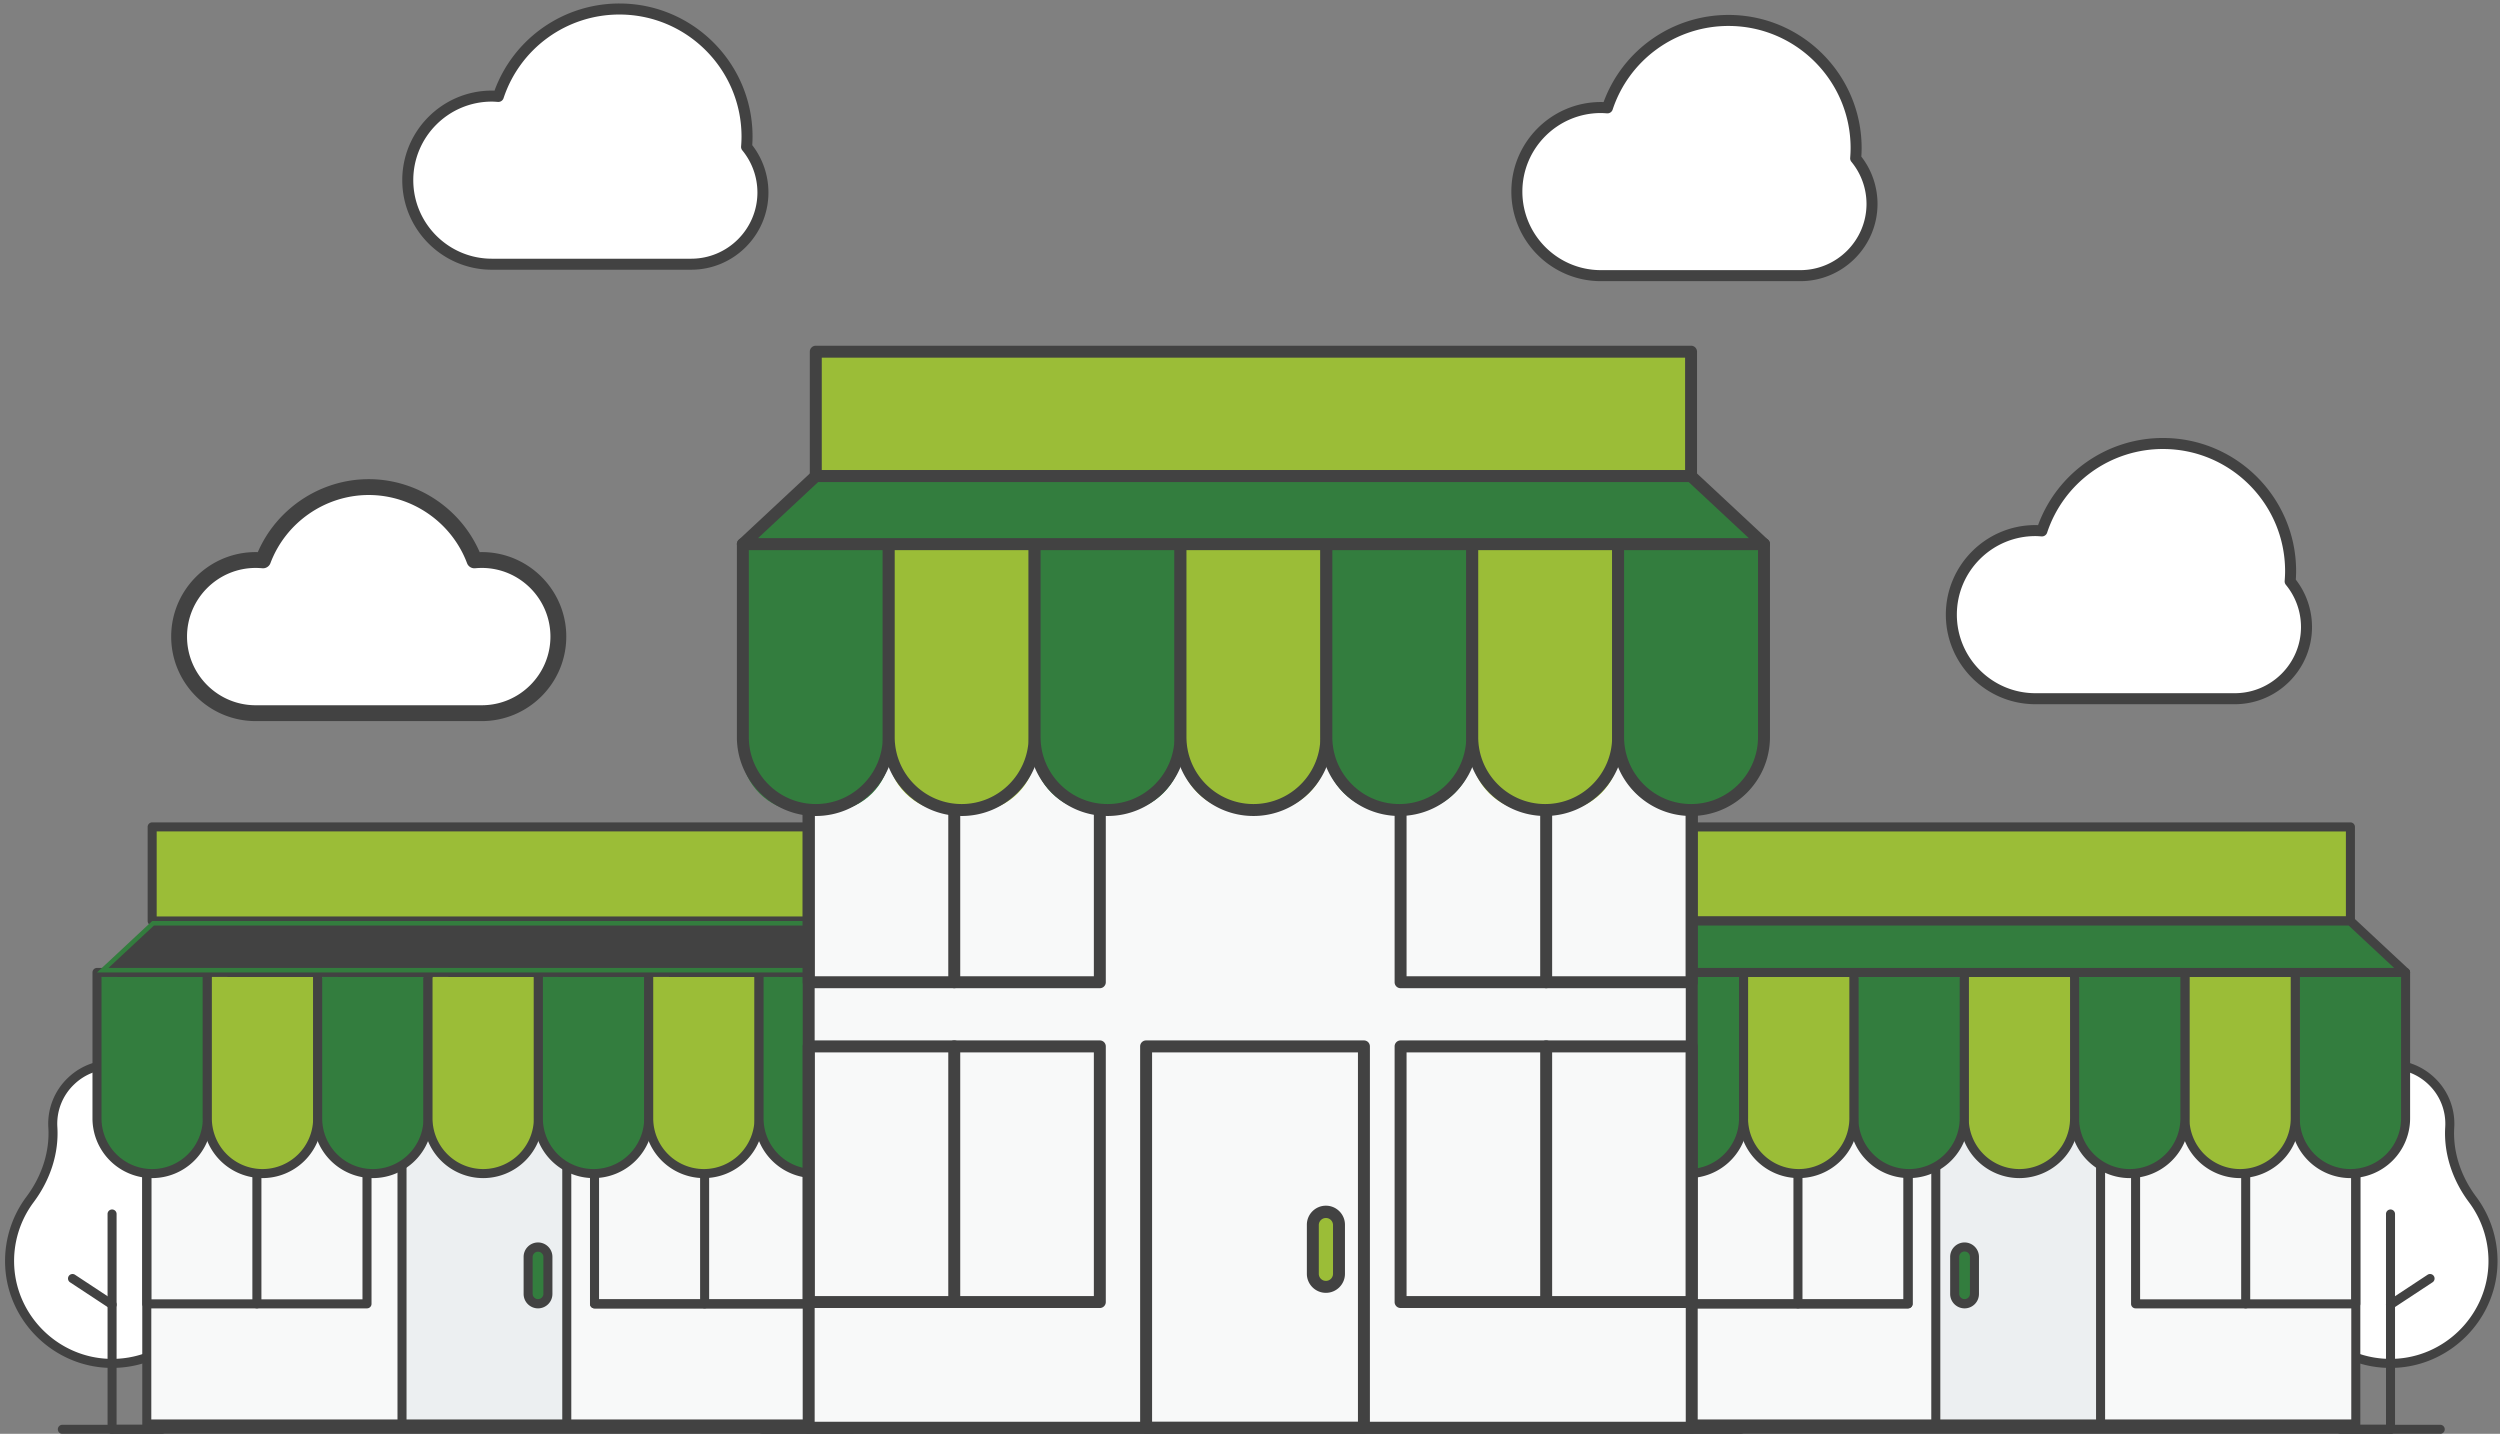 <svg xmlns="http://www.w3.org/2000/svg" width="272" height="156" viewBox="0 0 272 156"><rect x="0" y="0" width="272" height="156" fill="#808080" stroke="none"/><g><g><g><g><path fill="#fff" d="M253.638 122.523l-.003-.1c-.072-3.445 2.667-6.403 6.109-6.582a6.454 6.454 0 0 1 6.786 6.837c-.17 2.814.799 5.575 2.489 7.832a11.107 11.107 0 0 1 2.202 7.32c-.322 5.73-5.059 10.333-10.795 10.503-6.313.186-11.49-4.876-11.49-11.147 0-2.507.827-4.82 2.224-6.682a12.51 12.51 0 0 0 2.478-7.981z"/></g><g><path fill="#424242" d="M259.769 116.333a5.908 5.908 0 0 1 4.423 1.629 5.91 5.91 0 0 1 1.847 4.687c-.169 2.807.75 5.704 2.586 8.156 1.499 2 2.246 4.485 2.105 6.998-.308 5.467-4.84 9.876-10.319 10.038a10.599 10.599 0 0 1-7.748-3.006 10.577 10.577 0 0 1-3.235-7.649c0-2.324.735-4.533 2.125-6.386 1.77-2.36 2.685-5.305 2.576-8.295v-.001l-.002-.09c-.067-3.189 2.464-5.917 5.642-6.081zm-7.791 29.207a11.549 11.549 0 0 0 8.462 3.284c5.985-.177 10.936-4.994 11.272-10.966a11.674 11.674 0 0 0-2.299-7.643c-1.698-2.266-2.547-4.932-2.393-7.508a6.881 6.881 0 0 0-2.151-5.458 6.898 6.898 0 0 0-5.151-1.899c-3.703.192-6.652 3.37-6.574 7.083l.003.108c.1 2.765-.746 5.489-2.381 7.669a11.538 11.538 0 0 0-2.322 6.976 11.55 11.55 0 0 0 3.534 8.354z"/></g><g><g><path fill="#5e35b1" d="M260.087 132.105v23.403"/></g><g><path fill="#424242" d="M260.087 156c.272 0 .492-.22.492-.492v-23.403a.492.492 0 1 0-.983 0v23.403c0 .272.22.492.491.492z"/></g></g><g><g><path fill="#5e35b1" d="M264.39 139.104l-4.303 2.835"/></g><g><path fill="#424242" d="M260.088 142.43a.487.487 0 0 0 .27-.08l4.303-2.836a.491.491 0 0 0-.542-.82l-4.302 2.835a.49.49 0 0 0 .271.902z"/></g></g><g><g><path fill="#ffc107" d="M265.496 155.508H254.68"/></g><g><path fill="#424242" d="M254.679 156h10.818a.491.491 0 0 0 0-.983h-10.818a.491.491 0 1 0 0 .983z"/></g></g><g><path fill="#f8f9f9" d="M256.311 121.76v34.11h-72.673v-34.11z"/></g><g><path fill="#424242" d="M255.819 154.438H184.13v-33.126h71.689zm-72.181.983h72.673c.272 0 .492-.22.492-.491v-34.11a.492.492 0 0 0-.492-.492h-72.673a.492.492 0 0 0-.492.492v34.11c0 .27.22.49.492.49z"/></g><g><path fill="#eceff1" d="M228.542 120.82v34.11h-17.926v-34.11z"/></g><g><path fill="#424242" d="M228.05 154.438h-16.943v-33.126h16.943zm-17.434.983h17.926c.272 0 .492-.22.492-.491v-34.11a.492.492 0 0 0-.492-.492h-17.926a.492.492 0 0 0-.492.492v34.11c0 .27.22.49.492.49z"/></g><g><path fill="#337d3e" d="M214.82 141.139c0 .36-.36.72-.72.72h-.711c-.36 0-.72-.36-.72-.72v-4.748c0-.36.36-.72.72-.72h.711c.36 0 .72.36.72.72z"/></g><g><path fill="#424242" d="M213.744 136.162c.323 0 .585.262.585.585v4.036a.585.585 0 0 1-1.169 0v-4.036c0-.323.262-.585.584-.585zm0 6.19a1.57 1.57 0 0 0 1.568-1.569v-4.036a1.57 1.57 0 0 0-1.568-1.568 1.57 1.57 0 0 0-1.567 1.568v4.036a1.57 1.57 0 0 0 1.567 1.568z"/></g><g><g><path fill="#5e35b1" d="M260.087 155.508h-80.442"/></g><g><path fill="#424242" d="M179.645 156h80.442a.492.492 0 1 0 0-.983h-80.442a.491.491 0 1 0 0 .983z"/></g></g><g><path fill="#9bbd37" d="M255.726 89.967v10.239h-72.032V89.967z"/></g><g><path fill="#424242" d="M255.234 99.714h-71.048V90.46h71.048zm-71.54.983h72.032c.271 0 .491-.22.491-.491V89.967a.492.492 0 0 0-.491-.492h-72.032a.492.492 0 0 0-.492.492v10.239c0 .271.22.491.492.491z"/></g><g><path fill="#424242" d="M207.107 141.367H184.13v-20.055h22.977zm-23.469.984h23.96c.272 0 .492-.22.492-.492V120.82a.492.492 0 0 0-.492-.492h-23.96a.492.492 0 0 0-.492.492v21.039c0 .272.22.492.492.492z"/></g><g><g><path fill="#424242" d="M207.107 141.367H184.13v-20.055h22.977zm-23.469.984h23.96c.272 0 .492-.22.492-.492V120.82a.492.492 0 0 0-.492-.492h-23.96a.492.492 0 0 0-.492.492v21.039c0 .272.22.492.492.492z"/></g></g><g><g><path fill="#eceff1" d="M195.618 120.82v21.04"/></g><g><path fill="#424242" d="M195.618 142.351c.272 0 .492-.22.492-.492V120.82a.492.492 0 1 0-.984 0v21.039c0 .272.221.492.492.492z"/></g></g><g><g><path fill="#424242" d="M255.819 141.367h-22.976v-20.055h22.976zm-23.468.984h23.96c.272 0 .492-.22.492-.492V120.82a.492.492 0 0 0-.492-.492h-23.96a.492.492 0 0 0-.492.492v21.039c0 .272.22.492.492.492z"/></g></g><g><g><path fill="#eceff1" d="M244.331 120.82v21.04"/></g><g><path fill="#424242" d="M244.331 142.351c.272 0 .492-.22.492-.492V120.82a.492.492 0 1 0-.984 0v21.039c0 .272.22.492.492.492z"/></g></g><g><path fill="#337d3e" d="M261.728 122.86c0 2.413-2.412 4.826-4.825 4.826h-2.355c-2.412 0-4.825-2.413-4.825-4.825v-15.517c0-.77.77-1.54 1.54-1.54h8.925c.77 0 1.54.77 1.54 1.54z"/></g><g><path fill="#424242" d="M261.237 106.295v15.388a5.518 5.518 0 0 1-5.511 5.511 5.517 5.517 0 0 1-5.511-5.51v-15.39zm-12.006 15.388a6.503 6.503 0 0 0 6.495 6.495 6.502 6.502 0 0 0 6.494-6.495v-15.879a.492.492 0 0 0-.492-.492h-12.005a.492.492 0 0 0-.492.492v15.88z"/></g><g><path fill="#9bbd37" d="M249.723 122.86c0 2.413-2.413 4.826-4.825 4.826h-2.355c-2.413 0-4.825-2.413-4.825-4.825v-15.55c0-.754.753-1.507 1.506-1.507h8.992c.754 0 1.507.753 1.507 1.507z"/></g><g><path fill="#424242" d="M249.231 106.295v15.388a5.517 5.517 0 0 1-5.51 5.511 5.517 5.517 0 0 1-5.511-5.51v-15.39zm-12.005 15.388a6.503 6.503 0 0 0 6.495 6.495 6.503 6.503 0 0 0 6.494-6.495v-15.879a.492.492 0 0 0-.492-.492h-12.005a.492.492 0 0 0-.492.492v15.88z"/></g><g><path fill="#337d3e" d="M237.718 122.86c0 2.413-2.413 4.826-4.825 4.826h-2.355c-2.413 0-4.825-2.413-4.825-4.825v-15.41c0-.823.823-1.647 1.647-1.647h8.71c.824 0 1.648.824 1.648 1.648z"/></g><g><path fill="#424242" d="M237.226 106.295v15.388a5.517 5.517 0 0 1-5.511 5.511 5.517 5.517 0 0 1-5.511-5.51v-15.39zm-12.005 15.388a6.502 6.502 0 0 0 6.494 6.495 6.503 6.503 0 0 0 6.495-6.495v-15.879a.492.492 0 0 0-.492-.492h-12.006a.491.491 0 0 0-.491.492v15.88z"/></g><g><path fill="#9bbd37" d="M225.713 122.86c0 2.413-2.413 4.826-4.826 4.826h-2.354c-2.413 0-4.826-2.413-4.826-4.825v-15.416c0-.82.82-1.64 1.642-1.64h8.722c.82-.001 1.642.82 1.642 1.64z"/></g><g><path fill="#424242" d="M225.221 106.295v15.388a5.517 5.517 0 0 1-5.511 5.511 5.517 5.517 0 0 1-5.511-5.51v-15.39zm-12.006 15.388a6.503 6.503 0 0 0 6.495 6.495 6.502 6.502 0 0 0 6.494-6.495v-15.879a.492.492 0 0 0-.492-.492h-12.005a.492.492 0 0 0-.492.492v15.88z"/></g><g><path fill="#337d3e" d="M213.707 122.86c0 2.413-2.412 4.826-4.825 4.826h-2.355c-2.412 0-4.825-2.413-4.825-4.825v-15.43c0-.814.813-1.627 1.627-1.627h8.752c.813 0 1.626.813 1.626 1.627z"/></g><g><path fill="#424242" d="M213.215 106.295v15.388a5.517 5.517 0 0 1-5.51 5.511 5.517 5.517 0 0 1-5.511-5.51v-15.39zm-12.005 15.388a6.503 6.503 0 0 0 6.495 6.495 6.502 6.502 0 0 0 6.494-6.495v-15.879a.492.492 0 0 0-.492-.492h-12.005a.492.492 0 0 0-.492.492v15.88z"/></g><g><path fill="#9bbd37" d="M201.702 122.86c0 2.413-2.413 4.826-4.825 4.826h-2.355c-2.413 0-4.825-2.413-4.825-4.825v-15.542c0-.757.757-1.515 1.515-1.515h8.975c.757 0 1.515.758 1.515 1.515z"/></g><g><path fill="#424242" d="M201.21 106.295v15.388a5.517 5.517 0 0 1-5.511 5.511 5.518 5.518 0 0 1-5.511-5.51v-15.39zm-12.005 15.388a6.502 6.502 0 0 0 6.494 6.495 6.503 6.503 0 0 0 6.495-6.495v-15.879a.492.492 0 0 0-.492-.492h-12.005a.492.492 0 0 0-.492.492v15.88z"/></g><g><path fill="#337d3e" d="M189.697 122.86c0 2.413-2.413 4.826-4.826 4.826h-2.354c-2.413 0-4.825-2.413-4.825-4.825v-15.77c0-.644.643-1.287 1.286-1.287h9.432c.644 0 1.287.643 1.287 1.286z"/></g><g><path fill="#424242" d="M189.205 106.295v15.388a5.517 5.517 0 0 1-5.511 5.511 5.517 5.517 0 0 1-5.511-5.51v-15.39zm-5.511 21.883a6.502 6.502 0 0 0 6.494-6.495v-15.879a.491.491 0 0 0-.491-.492h-12.006a.491.491 0 0 0-.491.492v15.88a6.502 6.502 0 0 0 6.494 6.494z"/></g><g><path fill="#337d3e" d="M177.691 105.804h84.037l-6.002-5.598h-72.032z"/></g><g><path fill="#424242" d="M260.48 105.312h-81.54l4.948-4.615h71.644zm-83.246.672a.49.49 0 0 0 .457.31h84.037a.491.491 0 0 0 .336-.85l-6.003-5.598a.491.491 0 0 0-.335-.132h-72.032a.491.491 0 0 0-.335.132l-6.003 5.598a.491.491 0 0 0-.122.54z"/></g></g><g><g><path fill="#fff" d="M18.643 122.523l.003-.1c.072-3.445-2.667-6.403-6.109-6.582a6.454 6.454 0 0 0-6.786 6.837c.17 2.814-.799 5.575-2.489 7.832a11.106 11.106 0 0 0-2.202 7.32c.322 5.73 5.059 10.333 10.795 10.503 6.313.186 11.49-4.876 11.49-11.147 0-2.507-.827-4.82-2.224-6.682a12.51 12.51 0 0 1-2.478-7.981z"/></g><g><path fill="#424242" d="M12.191 116.324c.106 0 .213.003.321.009 3.178.164 5.709 2.892 5.642 6.081l-.002.09c-.109 2.991.806 5.937 2.576 8.296a10.563 10.563 0 0 1 2.125 6.386c0 2.907-1.149 5.623-3.235 7.649a10.6 10.6 0 0 1-7.748 3.006c-5.479-.162-10.011-4.571-10.319-10.038a10.682 10.682 0 0 1 2.105-6.998c1.836-2.452 2.755-5.349 2.586-8.156a5.91 5.91 0 0 1 1.847-4.687 5.91 5.91 0 0 1 4.102-1.638zm.006 32.505c3.047 0 5.914-1.16 8.106-3.289a11.55 11.55 0 0 0 3.534-8.354c0-2.539-.803-4.95-2.322-6.976-1.635-2.18-2.481-4.904-2.381-7.669l.003-.108c.078-3.713-2.871-6.891-6.574-7.083a6.898 6.898 0 0 0-5.151 1.899 6.881 6.881 0 0 0-2.151 5.458c.154 2.576-.695 5.242-2.393 7.508a11.675 11.675 0 0 0-2.299 7.643c.336 5.972 5.287 10.789 11.272 10.966.119.003.237.005.356.005z"/></g><g><g><path fill="#5e35b1" d="M12.194 132.105v23.403"/></g><g><path fill="#424242" d="M12.194 156a.492.492 0 0 1-.492-.492v-23.403a.492.492 0 1 1 .983 0v23.403c0 .272-.22.492-.491.492z"/></g></g><g><g><path fill="#5e35b1" d="M7.891 139.104l4.303 2.835"/></g><g><path fill="#424242" d="M12.193 142.43a.487.487 0 0 1-.27-.08l-4.303-2.836a.491.491 0 0 1 .542-.82l4.302 2.835a.49.49 0 0 1-.271.902z"/></g></g><g><g><path fill="#ffc107" d="M6.785 155.508h10.817"/></g><g><path fill="#424242" d="M17.603 156H6.784a.491.491 0 0 1 0-.983h10.819a.491.491 0 0 1 0 .983z"/></g></g><g><path fill="#f8f9f9" d="M15.97 155.87v-34.109h72.673v34.11z"/></g><g><path fill="#424242" d="M16.462 121.312h71.689v33.126H16.462zm72.673 33.618v-34.11a.492.492 0 0 0-.492-.492H15.97a.492.492 0 0 0-.492.492v34.11c0 .27.22.49.492.49h72.673c.272 0 .492-.22.492-.49z"/></g><g><path fill="#eceff1" d="M43.74 154.93v-34.11h17.925v34.11z"/></g><g><path fill="#424242" d="M44.231 121.312h16.943v33.126H44.231zm17.926 33.618v-34.11a.492.492 0 0 0-.492-.492H43.739a.492.492 0 0 0-.492.492v34.11c0 .27.22.49.492.49h17.926c.272 0 .492-.22.492-.49z"/></g><g><path fill="#337d3e" d="M57.46 136.39c0-.36.36-.72.72-.72h.712c.36 0 .72.36.72.72v4.749c0 .36-.36.72-.72.72h-.711c-.36 0-.72-.36-.72-.72z"/></g><g><path fill="#424242" d="M59.121 136.747v4.036a.585.585 0 0 1-1.169 0v-4.036a.585.585 0 0 1 1.169 0zm.983 4.036v-4.036a1.57 1.57 0 0 0-1.567-1.568 1.57 1.57 0 0 0-1.568 1.568v4.036a1.57 1.57 0 0 0 1.568 1.568 1.57 1.57 0 0 0 1.567-1.568z"/></g><g><g><path fill="#5e35b1" d="M12.194 155.508h80.443"/></g><g><path fill="#424242" d="M92.637 156H12.194a.492.492 0 1 1 0-.983h80.443a.491.491 0 0 1 0 .983z"/></g></g><g><path fill="#9bbd37" d="M16.555 100.206V89.967h72.032v10.239z"/></g><g><path fill="#424242" d="M17.047 90.459h71.048v9.255H17.047zm72.032 9.747V89.967a.492.492 0 0 0-.492-.492H16.555a.492.492 0 0 0-.491.492v10.239c0 .271.22.491.491.491h72.032c.272 0 .492-.22.492-.49z"/></g><g><path fill="#424242" d="M65.174 121.312h22.977v20.055H65.174zm23.961 20.547V120.82a.492.492 0 0 0-.492-.492h-23.96a.492.492 0 0 0-.492.492v21.039c0 .272.22.492.492.492h23.96c.272 0 .492-.22.492-.492z"/></g><g><g><path fill="#424242" d="M65.174 121.312h22.977v20.055H65.174zm23.961 20.547V120.82a.492.492 0 0 0-.492-.492h-23.96a.492.492 0 0 0-.492.492v21.039c0 .272.22.492.492.492h23.96c.272 0 .492-.22.492-.492z"/></g></g><g><g><path fill="#eceff1" d="M76.663 120.82v21.04"/></g><g><path fill="#424242" d="M76.663 142.351a.492.492 0 0 1-.492-.492V120.82a.492.492 0 1 1 .984 0v21.039a.492.492 0 0 1-.492.492z"/></g></g><g><g><path fill="#424242" d="M16.462 121.312h22.976v20.055H16.462zm23.96 20.547V120.82a.492.492 0 0 0-.492-.492H15.97a.492.492 0 0 0-.492.492v21.039c0 .272.22.492.492.492h23.96c.272 0 .492-.22.492-.492z"/></g></g><g><g><path fill="#eceff1" d="M27.95 120.82v21.04"/></g><g><path fill="#424242" d="M27.95 142.351a.492.492 0 0 1-.492-.492V120.82a.492.492 0 1 1 .984 0v21.039c0 .272-.22.492-.492.492z"/></g></g><g><path fill="#337d3e" d="M10.553 107.344c0-.77.77-1.54 1.54-1.54h8.925c.77 0 1.54.77 1.54 1.54v15.516c0 2.413-2.413 4.826-4.825 4.826h-2.355c-2.413 0-4.825-2.413-4.825-4.826z"/></g><g><path fill="#424242" d="M22.066 106.295v15.388a5.517 5.517 0 0 1-5.511 5.511 5.518 5.518 0 0 1-5.511-5.51v-15.39zm-5.511 21.883a6.503 6.503 0 0 0 6.495-6.495v-15.879a.492.492 0 0 0-.492-.492H10.553a.492.492 0 0 0-.492.492v15.88a6.502 6.502 0 0 0 6.494 6.494z"/></g><g><path fill="#9bbd37" d="M22.558 107.31c0-.753.753-1.506 1.507-1.506h8.992c.753 0 1.506.753 1.506 1.506v15.55c0 2.413-2.412 4.826-4.825 4.826h-2.355c-2.412 0-4.825-2.413-4.825-4.826z"/></g><g><path fill="#424242" d="M34.071 106.295v15.388a5.517 5.517 0 0 1-5.51 5.511 5.517 5.517 0 0 1-5.511-5.51v-15.39zm-5.51 21.883a6.503 6.503 0 0 0 6.494-6.495v-15.879a.492.492 0 0 0-.492-.492H22.558a.492.492 0 0 0-.492.492v15.88a6.503 6.503 0 0 0 6.495 6.494z"/></g><g><path fill="#337d3e" d="M34.563 107.451c0-.823.824-1.647 1.648-1.647h8.71c.824 0 1.647.824 1.647 1.647v15.41c0 2.412-2.412 4.825-4.825 4.825h-2.355c-2.412 0-4.825-2.413-4.825-4.826z"/></g><g><path fill="#424242" d="M46.077 106.295v15.388a5.517 5.517 0 0 1-5.511 5.511 5.517 5.517 0 0 1-5.511-5.51v-15.39zm-5.511 21.883a6.502 6.502 0 0 0 6.494-6.495v-15.879a.491.491 0 0 0-.491-.492H34.563a.492.492 0 0 0-.492.492v15.88a6.503 6.503 0 0 0 6.495 6.494z"/></g><g><path fill="#9bbd37" d="M46.568 107.445c0-.82.821-1.641 1.642-1.641h8.722c.821 0 1.642.82 1.642 1.641v15.415c0 2.413-2.413 4.826-4.826 4.826h-2.354c-2.413 0-4.826-2.413-4.826-4.826z"/></g><g><path fill="#424242" d="M58.082 106.295v15.388a5.517 5.517 0 0 1-5.511 5.511 5.517 5.517 0 0 1-5.511-5.51v-15.39zm-5.511 21.883a6.503 6.503 0 0 0 6.495-6.495v-15.879a.492.492 0 0 0-.492-.492H46.569a.492.492 0 0 0-.492.492v15.88a6.502 6.502 0 0 0 6.494 6.494z"/></g><g><path fill="#337d3e" d="M58.574 107.43c0-.813.813-1.626 1.626-1.626h8.752c.814 0 1.627.813 1.627 1.626v15.43c0 2.413-2.413 4.826-4.825 4.826h-2.355c-2.413 0-4.825-2.413-4.825-4.826z"/></g><g><path fill="#424242" d="M70.087 106.295v15.388a5.517 5.517 0 0 1-5.511 5.511 5.517 5.517 0 0 1-5.51-5.51v-15.39zm-5.511 21.883a6.503 6.503 0 0 0 6.495-6.495v-15.879a.492.492 0 0 0-.492-.492H58.574a.492.492 0 0 0-.492.492v15.88a6.503 6.503 0 0 0 6.494 6.494z"/></g><g><path fill="#9bbd37" d="M70.579 107.32c0-.759.758-1.516 1.515-1.516h8.975c.758 0 1.515.757 1.515 1.515v15.541c0 2.413-2.412 4.826-4.825 4.826h-2.355c-2.412 0-4.825-2.413-4.825-4.826z"/></g><g><path fill="#424242" d="M82.093 106.295v15.388a5.518 5.518 0 0 1-5.511 5.511 5.517 5.517 0 0 1-5.511-5.51v-15.39zm-5.511 21.883a6.502 6.502 0 0 0 6.494-6.495v-15.879a.492.492 0 0 0-.492-.492H70.579a.492.492 0 0 0-.492.492v15.88a6.503 6.503 0 0 0 6.495 6.494z"/></g><g><path fill="#337d3e" d="M82.584 107.09c0-.643.644-1.286 1.287-1.286h9.432c.643 0 1.287.643 1.287 1.286v15.77c0 2.413-2.413 4.826-4.826 4.826H87.41c-2.413 0-4.826-2.413-4.826-4.826z"/></g><g><path fill="#424242" d="M94.098 106.295v15.388a5.517 5.517 0 0 1-5.511 5.511 5.517 5.517 0 0 1-5.511-5.51v-15.39zm.983 15.388v-15.879a.491.491 0 0 0-.491-.492H82.584a.491.491 0 0 0-.491.492v15.88a6.502 6.502 0 0 0 6.494 6.494 6.502 6.502 0 0 0 6.494-6.495z"/></g><g><path fill="#337d3e" d="M94.59 105.804H10.553l6.002-5.598h72.032z"/></g><g><path fill="#424242" d="M16.749 100.697h71.644l4.948 4.615h-81.54z"/></g></g><g><path fill="#f8f9f9" d="M87.984 155.35V59.273h96.077v96.077z"/></g><g><path fill="#424242" d="M88.635 59.923h94.776V154.7H88.635zm96.076 95.427V59.273a.65.65 0 0 0-.65-.65H87.984a.65.65 0 0 0-.65.65v96.077c0 .359.291.65.65.65h96.077a.65.65 0 0 0 .65-.65z"/></g><g><path fill="#424242" d="M125.347 114.498h22.398V154.7h-22.398zm23.699 40.852v-41.502a.65.65 0 0 0-.65-.65h-23.699a.65.65 0 0 0-.65.65v41.502c0 .359.291.65.65.65h23.699a.65.65 0 0 0 .65-.65z"/></g><g><path fill="#9bbd37" d="M142.836 132.55c0-.36.36-.72.721-.72h1.405c.36 0 .72.36.72.72v6.74c0 .36-.36.72-.72.72h-1.405c-.36 0-.72-.36-.72-.72z"/></g><g><path fill="#424242" d="M145.032 133.252v5.336a.773.773 0 0 1-1.546 0v-5.336a.774.774 0 0 1 1.546 0zm1.3 5.336v-5.336c0-1.143-.93-2.073-2.073-2.073-1.143 0-2.073.93-2.073 2.073v5.336c0 1.143.93 2.073 2.073 2.073 1.143 0 2.073-.93 2.073-2.073z"/></g><g><g><path fill="#5e35b1" d="M82.992 155.35H189.34"/></g><g><path fill="#424242" d="M189.34 156H82.992a.65.65 0 1 1 0-1.3H189.34a.65.65 0 1 1 0 1.3z"/></g></g><g><path fill="#9bbd37" d="M88.759 51.8V38.263h95.228v13.535z"/></g><g><path fill="#424242" d="M89.409 38.914h93.928V51.15H89.409zM184.637 51.8V38.264a.65.65 0 0 0-.65-.65H88.759a.65.65 0 0 0-.651.65v13.535c0 .359.291.65.651.65h95.228a.65.65 0 0 0 .65-.65z"/></g><g><g><path fill="#424242" d="M153.034 79.702h30.377v26.515h-30.377zm31.677 27.165V79.052a.65.65 0 0 0-.65-.65h-31.677a.65.65 0 0 0-.65.65v27.815c0 .36.291.65.65.65h31.677a.65.65 0 0 0 .65-.65z"/></g></g><g><g><path fill="#eceff1" d="M168.223 79.052v27.814"/></g><g><path fill="#424242" d="M168.223 107.517a.65.65 0 0 1-.65-.65V79.052a.65.65 0 0 1 1.3 0v27.815a.65.65 0 0 1-.65.65z"/></g></g><g><g><path fill="#424242" d="M153.034 114.498h30.377v26.514h-30.377zm31.677 27.164v-27.814a.65.65 0 0 0-.65-.65h-31.677a.65.65 0 0 0-.65.65v27.814c0 .359.291.65.65.65h31.677a.65.65 0 0 0 .65-.65z"/></g></g><g><g><path fill="#eceff1" d="M168.223 113.848v27.814"/></g><g><path fill="#424242" d="M168.223 142.312a.65.65 0 0 1-.65-.65v-27.814a.65.65 0 0 1 1.3 0v27.814a.65.65 0 0 1-.65.65z"/></g></g><g><g><path fill="#424242" d="M88.635 79.702h30.376v26.515H88.635zm31.676 27.165V79.052a.65.65 0 0 0-.65-.65H87.984a.65.65 0 0 0-.65.65v27.815c0 .36.291.65.65.65h31.677a.65.65 0 0 0 .65-.65z"/></g></g><g><g><path fill="#eceff1" d="M103.823 79.052v27.814"/></g><g><path fill="#424242" d="M103.823 107.517a.65.65 0 0 1-.65-.65V79.052a.65.65 0 0 1 1.3 0v27.815a.65.65 0 0 1-.65.65z"/></g></g><g><g><path fill="#424242" d="M88.635 114.498h30.376v26.514H88.635zm31.676 27.164v-27.814a.65.65 0 0 0-.65-.65H87.984a.65.65 0 0 0-.65.65v27.814c0 .359.291.65.65.65h31.677a.65.65 0 0 0 .65-.65z"/></g></g><g><g><path fill="#eceff1" d="M103.823 113.848v27.814"/></g><g><path fill="#424242" d="M103.823 142.312a.65.65 0 0 1-.65-.65v-27.814a.65.65 0 0 1 1.3 0v27.814a.65.65 0 0 1-.65.65z"/></g></g><g><path fill="#337d3e" d="M80.823 60.974c0-.887.887-1.774 1.774-1.774H94.92c.887 0 1.774.887 1.774 1.774v21.363c0 2.896-2.896 5.792-5.792 5.792h-4.287c-2.896 0-5.792-2.896-5.792-5.792z"/></g><g><path fill="#424242" d="M96.044 59.85v20.343c0 4.018-3.268 7.286-7.285 7.286-4.018 0-7.286-3.268-7.286-7.286V59.85zM88.759 88.78c4.734 0 8.585-3.851 8.585-8.586V59.2a.65.65 0 0 0-.65-.65H80.823a.65.65 0 0 0-.65.65v20.993c0 4.735 3.851 8.586 8.586 8.586z"/></g><g><path fill="#9bbd37" d="M96.694 61.026c0-.913.913-1.826 1.826-1.826h12.22c.913 0 1.826.913 1.826 1.826v21.259c0 2.922-2.922 5.844-5.845 5.844h-4.183c-2.922 0-5.844-2.922-5.844-5.844z"/></g><g><path fill="#424242" d="M111.916 59.85v20.343c0 4.018-3.269 7.286-7.286 7.286-4.017 0-7.286-3.268-7.286-7.286V59.85zM104.63 88.78c4.734 0 8.586-3.851 8.586-8.586V59.2a.65.65 0 0 0-.65-.65H96.694a.65.65 0 0 0-.65.65v20.993c0 4.735 3.852 8.586 8.586 8.586z"/></g><g><path fill="#337d3e" d="M112.566 61.11c0-.955.954-1.91 1.909-1.91h12.053c.954 0 1.909.955 1.909 1.91V82.2c0 2.964-2.964 5.928-5.928 5.928h-4.016c-2.964 0-5.927-2.964-5.927-5.928z"/></g><g><path fill="#424242" d="M127.787 59.85v20.343c0 4.018-3.269 7.286-7.286 7.286-4.017 0-7.285-3.268-7.285-7.286V59.85zm-7.286 28.929c4.734 0 8.586-3.851 8.586-8.586V59.2a.65.65 0 0 0-.65-.65h-15.871a.65.65 0 0 0-.65.65v20.993c0 4.735 3.851 8.586 8.585 8.586z"/></g><g><path fill="#9bbd37" d="M128.437 61.153c0-.976.976-1.953 1.953-1.953h11.966c.976 0 1.952.977 1.952 1.953v21.005c0 2.985-2.985 5.971-5.971 5.971h-3.929c-2.985 0-5.971-2.986-5.971-5.971z"/></g><g><path fill="#424242" d="M143.658 59.85v20.343c0 4.018-3.268 7.286-7.285 7.286-4.018 0-7.286-3.268-7.286-7.286V59.85zm-7.285 28.929c4.734 0 8.585-3.851 8.585-8.586V59.2a.65.65 0 0 0-.65-.65h-15.871a.65.65 0 0 0-.65.65v20.993c0 4.735 3.851 8.586 8.586 8.586z"/></g><g><path fill="#337d3e" d="M144.308 61.181c0-.99.99-1.98 1.981-1.98h11.91c.99 0 1.98.99 1.98 1.98V82.13c0 3-2.999 6-5.999 6h-3.872c-3 0-6-3-6-6z"/></g><g><path fill="#424242" d="M159.53 59.85v20.343c0 4.018-3.269 7.286-7.286 7.286-4.017 0-7.286-3.268-7.286-7.286V59.85zm-7.286 28.929c4.734 0 8.586-3.851 8.586-8.586V59.2a.65.65 0 0 0-.65-.65h-15.872a.65.65 0 0 0-.65.65v20.993c0 4.735 3.852 8.586 8.586 8.586z"/></g><g><path fill="#9bbd37" d="M160.18 61.057c0-.928.928-1.857 1.856-1.857h12.158c.929 0 1.857.929 1.857 1.857v21.197c0 2.937-2.938 5.875-5.875 5.875h-4.12c-2.939 0-5.876-2.938-5.876-5.875z"/></g><g><path fill="#424242" d="M175.401 59.85v20.343c0 4.018-3.268 7.286-7.286 7.286-4.017 0-7.285-3.268-7.285-7.286V59.85zm-7.286 28.929c4.735 0 8.586-3.851 8.586-8.586V59.2a.65.65 0 0 0-.65-.65H160.18a.65.65 0 0 0-.65.65v20.993c0 4.735 3.851 8.586 8.585 8.586z"/></g><g><path fill="#337d3e" d="M176.051 61.3c0-1.05 1.05-2.1 2.1-2.1h11.672c1.05 0 2.1 1.05 2.1 2.1v20.71c0 3.06-3.06 6.12-6.12 6.12h-3.633c-3.06 0-6.119-3.06-6.119-6.12z"/></g><g><path fill="#424242" d="M191.272 59.85v20.343c0 4.018-3.268 7.286-7.285 7.286s-7.286-3.268-7.286-7.286V59.85zm-7.285 28.929c4.734 0 8.586-3.851 8.586-8.586V59.2a.65.65 0 0 0-.65-.65h-15.872a.65.65 0 0 0-.65.65v20.993c0 4.735 3.851 8.586 8.586 8.586z"/></g><g><path fill="#337d3e" d="M191.923 59.2h-111.1l7.936-7.4h95.228z"/></g><g><path fill="#424242" d="M89.014 52.449h94.717l6.541 6.101H82.473zm103.513 6.99a.65.65 0 0 0-.161-.714l-7.936-7.401a.65.65 0 0 0-.443-.175H88.759a.653.653 0 0 0-.444.175l-7.936 7.401a.65.65 0 0 0 .444 1.125h111.1a.65.65 0 0 0 .604-.411z"/></g><g><g><path fill="#fff" d="M81.229 15.981c.029-.369.048-.741.048-1.117 0-7.668-6.216-13.883-13.883-13.883-6.139 0-11.344 3.986-13.176 9.51-.234-.017-.468-.035-.707-.035a9.145 9.145 0 0 0-9.145 9.145 9.145 9.145 0 0 0 9.145 9.146H75.2a7.806 7.806 0 0 0 6.029-12.766z"/></g><g><path fill="#424242" d="M53.511 11.055c.216 0 .432.017.661.034a.598.598 0 0 0 .615-.408 13.26 13.26 0 0 1 12.607-9.1c7.325 0 13.284 5.958 13.284 13.283 0 .324-.015.674-.047 1.07a.599.599 0 0 0 .135.428 7.224 7.224 0 0 1 1.641 4.579c0 3.974-3.233 7.206-7.207 7.206H53.511c-4.712 0-8.546-3.833-8.546-8.546 0-4.712 3.834-8.546 8.546-8.546zM75.2 29.345c4.635 0 8.406-3.77 8.406-8.404a8.424 8.424 0 0 0-1.762-5.15c.022-.334.033-.639.033-.927C81.877 6.878 75.38.381 67.394.381a14.46 14.46 0 0 0-13.592 9.482 6.654 6.654 0 0 0-.291-.007c-5.373 0-9.745 4.372-9.745 9.745 0 5.374 4.372 9.745 9.745 9.745z"/></g></g><g><g><path fill="#fff" d="M52.417 60.928c-.269 0-.535.016-.797.041-1.752-4.656-6.234-7.974-11.502-7.974-5.268 0-9.75 3.318-11.502 7.974a8.42 8.42 0 0 0-.797-.041 8.332 8.332 0 0 0-8.332 8.333 8.332 8.332 0 0 0 8.332 8.332h24.598a8.332 8.332 0 1 0 0-16.665z"/></g><g><path fill="#424242" d="M28.536 61.826a.86.86 0 0 0 .887-.554c1.669-4.435 5.967-7.415 10.695-7.415 4.728 0 9.026 2.98 10.695 7.415a.854.854 0 0 0 .887.554c.236-.021.475-.035.717-.035 4.119 0 7.47 3.351 7.47 7.47s-3.351 7.47-7.47 7.47H27.819c-4.119 0-7.47-3.351-7.47-7.47s3.351-7.47 7.47-7.47c.242 0 .48.014.717.035zm33.075 7.435c0-5.07-4.124-9.194-9.194-9.194l-.231.003c-2.07-4.773-6.841-7.937-12.068-7.937-5.227 0-9.998 3.164-12.067 7.937a9.334 9.334 0 0 0-.232-.003c-5.069 0-9.194 4.124-9.194 9.194 0 5.07 4.125 9.194 9.194 9.194h24.598c5.07 0 9.194-4.125 9.194-9.194z"/></g></g><g><g><path fill="#fff" d="M249.169 63.254c.03-.369.049-.741.049-1.118 0-7.668-6.216-13.883-13.883-13.883-6.139 0-11.344 3.986-13.177 9.51-.234-.017-.468-.035-.706-.035a9.146 9.146 0 0 0 0 18.291h21.689a7.806 7.806 0 0 0 6.028-12.765z"/></g><g><path fill="#424242" d="M221.452 58.327c.215 0 .432.017.661.034a.595.595 0 0 0 .614-.408 13.263 13.263 0 0 1 12.608-9.101c7.324 0 13.284 5.959 13.284 13.284 0 .324-.016.674-.047 1.07a.597.597 0 0 0 .135.428 7.224 7.224 0 0 1 1.641 4.579c0 3.974-3.233 7.207-7.207 7.207h-21.689c-4.713 0-8.546-3.834-8.546-8.546 0-4.713 3.833-8.547 8.546-8.547zm21.689 18.292c4.635 0 8.406-3.771 8.406-8.406a8.425 8.425 0 0 0-1.763-5.15c.022-.334.033-.639.033-.927 0-7.986-6.496-14.483-14.482-14.483a14.46 14.46 0 0 0-13.592 9.482 7.092 7.092 0 0 0-.291-.007c-5.374 0-9.745 4.372-9.745 9.746 0 5.373 4.371 9.745 9.745 9.745h21.689z"/></g></g><g><g><path fill="#fff" d="M201.897 17.225c.029-.369.049-.741.049-1.117 0-7.668-6.216-13.883-13.883-13.883-6.14 0-11.344 3.986-13.177 9.51-.234-.017-.468-.035-.706-.035a9.145 9.145 0 1 0 0 18.291h21.689a7.806 7.806 0 0 0 6.028-12.766z"/></g><g><path fill="#424242" d="M174.179 12.3c.216 0 .433.016.661.033a.597.597 0 0 0 .615-.408 13.263 13.263 0 0 1 12.608-9.101c7.324 0 13.283 5.959 13.283 13.284 0 .324-.015.674-.046 1.07a.598.598 0 0 0 .134.428 7.22 7.22 0 0 1 1.642 4.58c0 3.973-3.233 7.205-7.207 7.205h-21.69c-4.712 0-8.545-3.833-8.545-8.546 0-4.712 3.833-8.546 8.545-8.546zm21.69 18.29c4.635 0 8.405-3.77 8.405-8.405a8.425 8.425 0 0 0-1.762-5.15c.022-.334.033-.639.033-.927 0-7.986-6.497-14.483-14.482-14.483a14.46 14.46 0 0 0-13.592 9.482 7.147 7.147 0 0 0-.292-.007c-5.373 0-9.744 4.372-9.744 9.745 0 5.374 4.371 9.745 9.744 9.745h21.69z"/></g></g></g></g></svg>